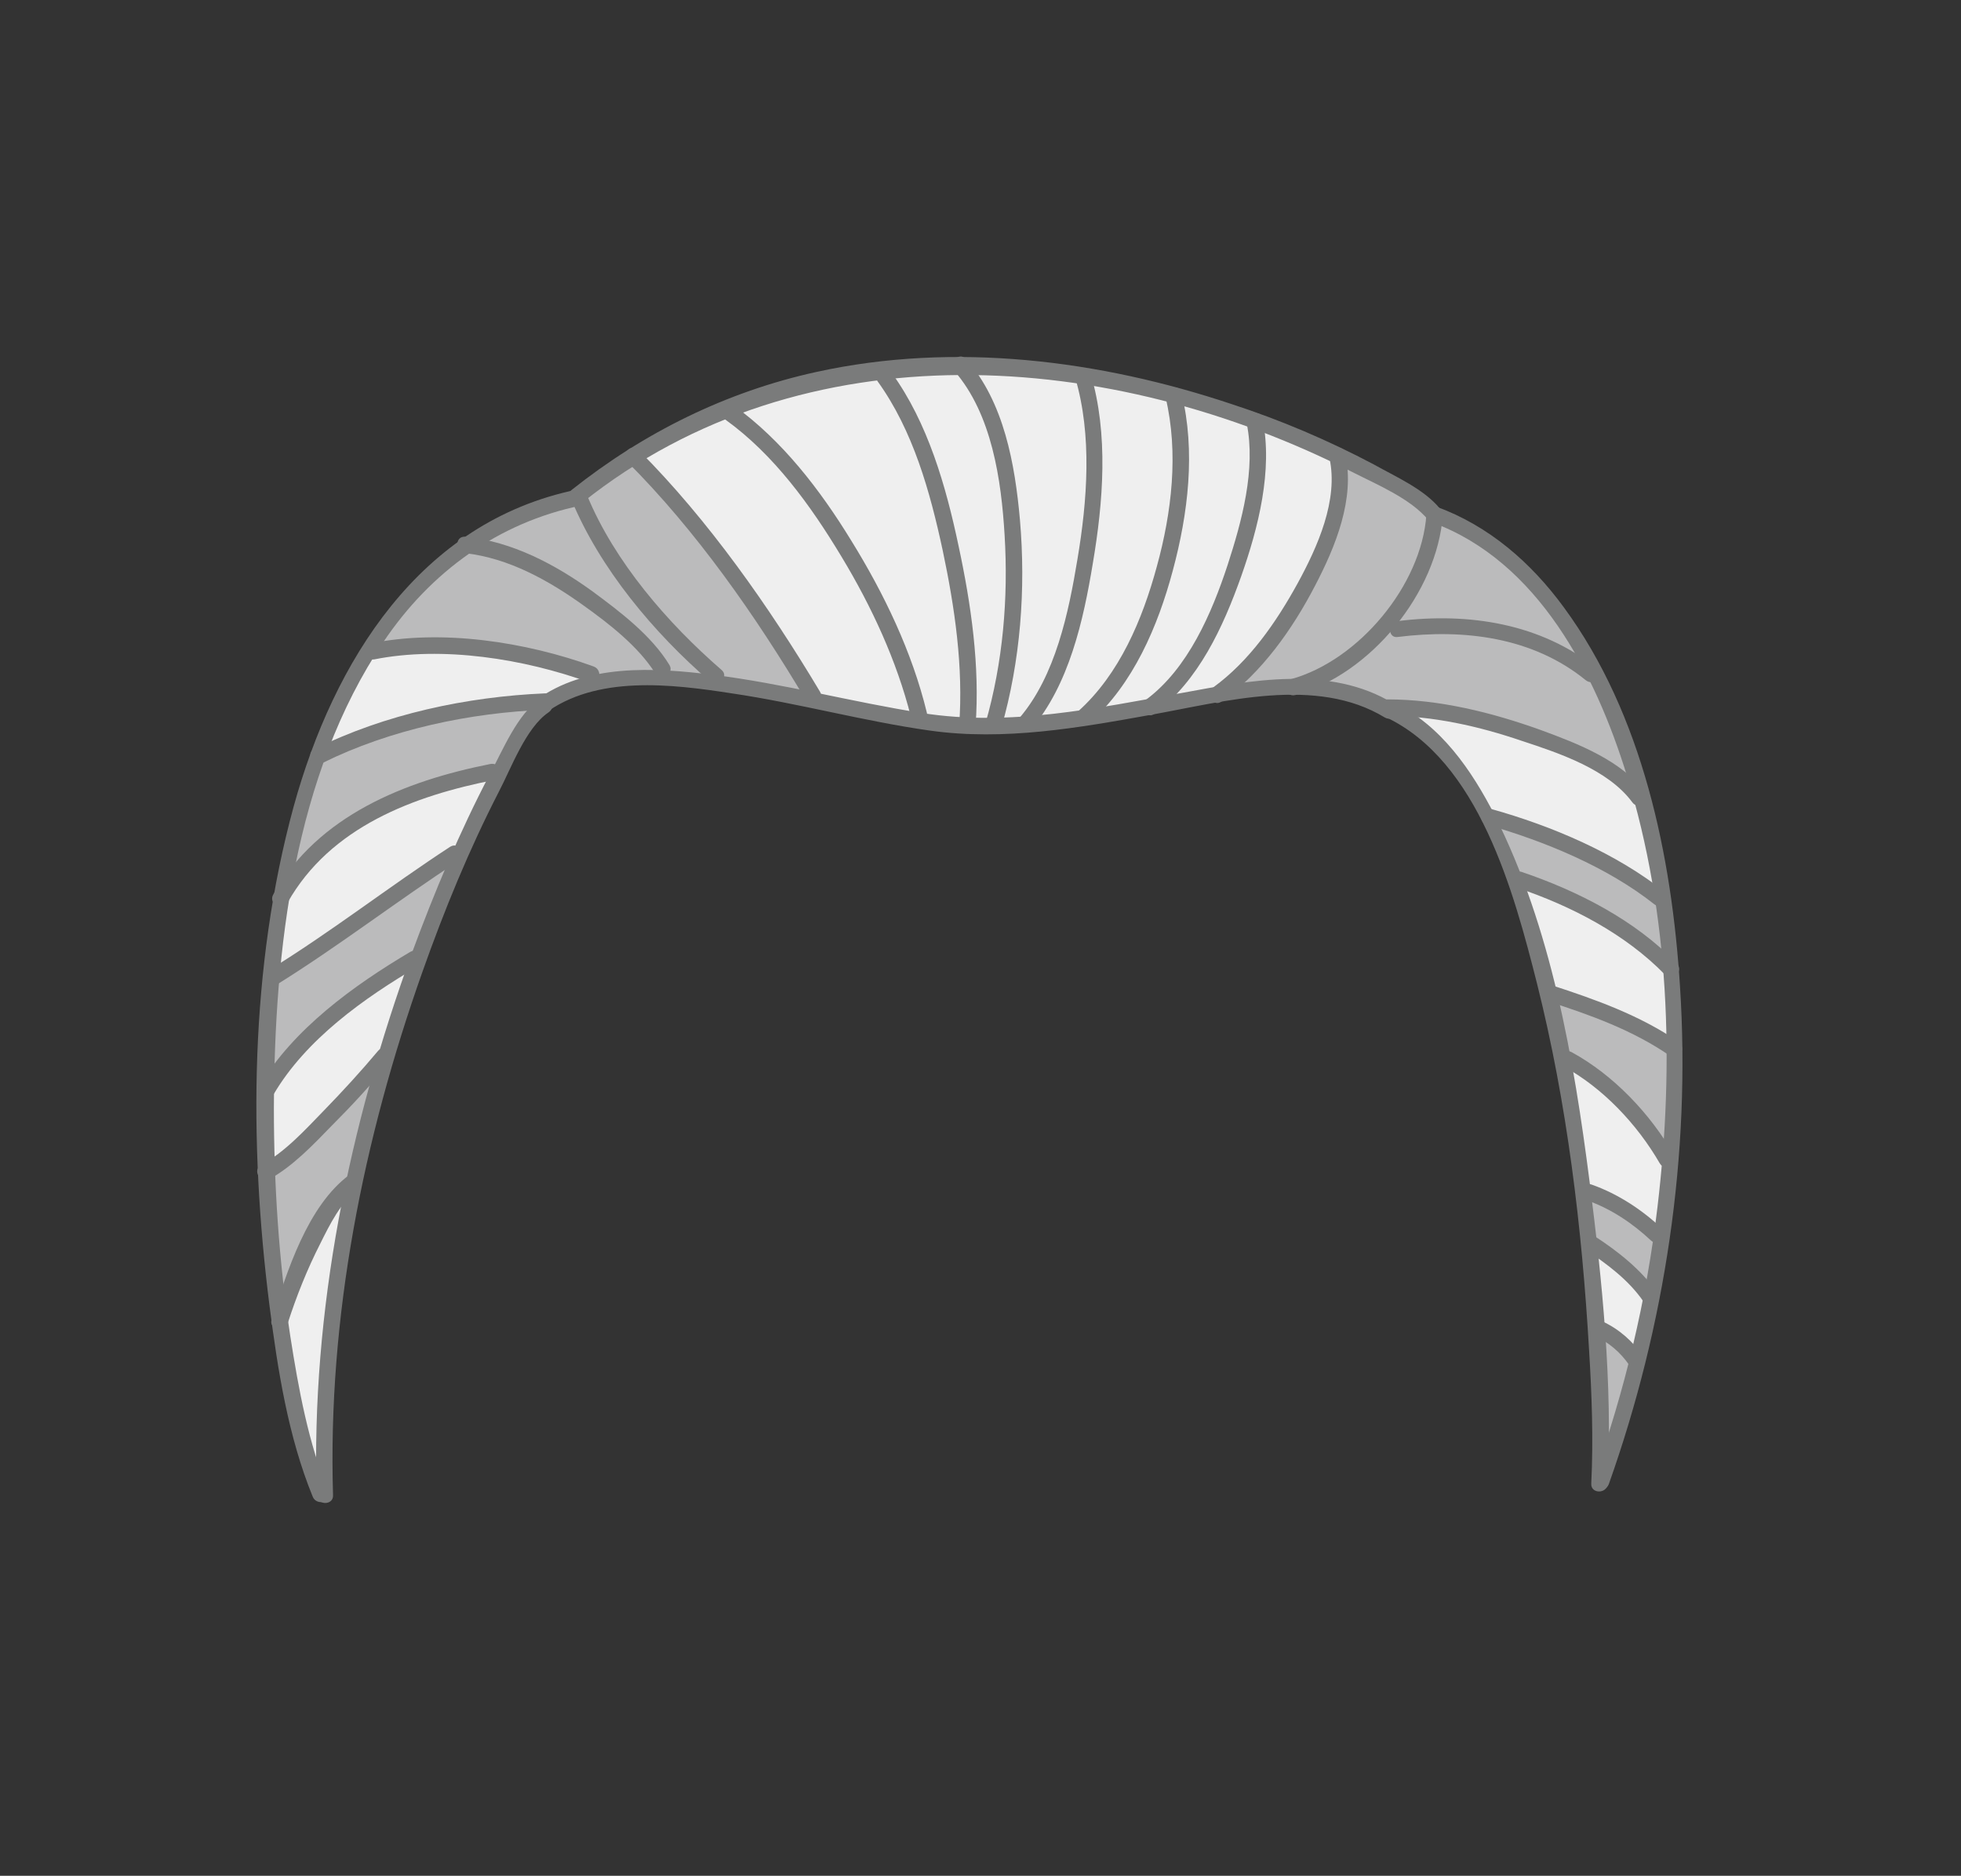 <?xml version="1.0" encoding="utf-8"?>
<!-- Generator: Adobe Illustrator 19.2.0, SVG Export Plug-In . SVG Version: 6.00 Build 0)  -->
<svg version="1.1" id="Layer_1" xmlns="http://www.w3.org/2000/svg" xmlns:xlink="http://www.w3.org/1999/xlink" x="0px" y="0px"
	 viewBox="0 0 358 342.5" style="enable-background:new 0 0 358 342.5;" xml:space="preserve">
<rect x="0" y="0" width="358" height="342.5" fill="#333333" stroke="none"/>
<style type="text/css">
	.st0{fill:#EFEFEF;}
	.st1{fill:#BBBBBC;}
	.st2{fill:#7A7B7B;}
</style>
<g>
	<path class="st0" d="M58.9,272.2c-4-9.9-5.8-20.9-7.1-30.4l-0.1-0.5l-0.1-0.1l0-0.1l0-0.5c-0.1-0.8-0.2-1.6-0.3-2.4
		c-1-8-1.7-16-2.1-23.8l0-0.3l-0.1-0.2l0.1-0.1l0-0.4c-0.7-17.1,0.2-33.4,2.7-48.3l0.1-0.7l-0.2-0.3c0-0.1,0.3-0.5,0.3-0.5l0.1-0.4
		c1-5.3,2.1-10.5,3.4-15.3c0.9-3.2,1.9-6.4,3-9.5l0.1-0.2l0,0l0,0l0.1-0.2c6.1-16.6,14.8-29.2,26-37.4l0.6-0.4l0-0.1l0.1,0l0.6-0.4
		c5.6-3.9,11.9-6.6,18.6-8.1l0.5-0.1l0.5-0.4c3.2-2.6,6.6-5,10.1-7.2l0.2-0.1l0.1-0.1l0.1,0l0.2-0.1c10.4-6.5,21.6-10.9,33.2-13.5
		c8-1.7,16.5-2.5,25.3-2.5h0.5l0.1-0.2l0.1,0l0.5,0c12.4,0.1,25.2,1.9,38.3,5.4l0.1,0c3.4,0.9,6.7,1.9,9.9,3c1.5,0.5,3,1,4.5,1.6
		l0.2,0.1l0.1,0l0.1,0l0.2,0.1c5.1,1.9,10,3.9,14.5,6.1l0.2,0.1l0,0l0,0l0.2,0.1c2,1,3.8,1.9,5.5,2.8c0.6,0.3,1.2,0.6,1.8,0.9
		c3.4,1.8,7.3,3.8,9.6,6.5l0.3,0.4l0.5,0.2c8.3,3.2,15.7,9.1,21.9,17.6c11.9,16.2,18.9,39.1,20.8,68.1c1.9,29-2.3,59.3-12.1,87.8
		c0.2-7.5-0.2-15-0.6-21.7c-1.5-25.5-4.6-47.5-9.6-67.3c-3.9-15.5-10.4-41.4-28.7-50c-4.7-2.8-10.2-4.3-16.9-4.4l-0.3,0l-0.5,0.1
		l-0.2-0.1l-0.6,0c-3.6,0-7.6,0.5-12.5,1.3l-0.5,0.1l-0.2,0.1l-0.2-0.1l-0.7,0.1c-2.1,0.4-4.3,0.8-6.3,1.2c-1.6,0.3-3.2,0.6-4.8,0.9
		l-0.3,0.1l-0.1,0l-0.1,0l-0.4,0.1c-7.4,1.3-14.7,2.6-21.9,3.2l-0.3,0l0,0l-0.1,0l-0.3,0c-2.3,0.2-4.5,0.2-6.6,0.2
		c-1.1,0-2.3,0-3.4-0.1l-0.2,0l-0.2,0l-0.2,0l-0.1,0c-2.2-0.1-4.2-0.3-6.1-0.6c-6.3-0.9-12.7-2.2-18.9-3.5
		c-5.6-1.2-11.5-2.4-17.3-3.3c-4.7-0.7-10.2-1.5-15.7-1.5c-7.7,0-13.7,1.5-18.6,4.6l-0.5,0.3l-0.2,0.4c-3.7,2.6-6.2,7.9-8.2,12.2
		c-0.5,1-0.9,2-1.4,2.8c-5.1,9.9-9.7,20.8-14.1,33.2C63.5,210,58,242.1,58.9,272.2z"/>
	<g>
		<path class="st1" d="M292.8,261.4c0-5.2-0.2-10.5-0.5-16.2l-0.1-2l1.7,1.1c1.7,1.1,3.2,2.5,4.3,4.2l0.3,0.4l-0.1,0.4
			c-1,4.1-2.2,8.3-3.5,12.4L292.8,261.4z"/>
		<path class="st1" d="M299.9,234.2c-2.2-2.5-5-4.9-8.9-7.5l-0.4-0.3l-0.1-0.5c-0.2-2.1-0.5-4.3-0.8-6.4l-0.2-1.7l1.6,0.6
			c3.8,1.5,7.5,3.9,11,7.2c0,0,0.1,0.1,0.1,0.1l0.6,0.3l-0.1,0.7c-0.3,2.2-0.7,4.4-1.1,6.9l-0.4,2L299.9,234.2z"/>
		<path class="st1" d="M50.8,234.4c-0.7-6.4-1.2-13-1.5-19.7l0-0.6l0.5-0.3c3.5-2.2,6.5-5.3,9.5-8.2l0.7-0.7
			c2.5-2.5,4.7-4.9,6.8-7.2l1.7,0.9c-1.5,5.4-2.8,10.9-4,16.4l-0.1,0.4l-0.3,0.2c-5.7,4.4-9,12.5-11.4,19L50.8,234.4z"/>
		<path class="st1" d="M302.9,208.5c-4.4-6.7-10.3-12.2-16.5-15.5c0,0-0.1,0-0.1,0l-0.6-0.2l-0.1-0.6c-0.5-2.8-1.1-5.7-1.7-8.4
			l-0.4-1.7l1.7,0.6c6.2,2,13.3,4.7,19.7,8.9l0.4,0.3l0,0.5c0,5.1-0.2,10.4-0.5,15.7l-0.2,2.9L302.9,208.5z"/>
		<path class="st1" d="M49.1,194.2c0.1-5.1,0.4-10.1,0.8-14.8l0-0.5l0.4-0.3c6.1-3.8,12.2-8.1,18-12.2c4-2.8,8-5.7,12.1-8.4l2.8-1.9
			l-1.3,3.1c-2,4.6-3.9,9.6-5.8,14.6l-0.2,0.5l-0.5,0.1c-0.1,0-0.1,0-0.2,0.1c-11.3,6.6-19.3,13.2-24.5,20.2l-1.9,2.5L49.1,194.2z"
			/>
		<path class="st1" d="M302.6,174c-6.4-5.7-14.9-10.3-25.2-13.8c0,0-0.1,0-0.1,0l-0.6-0.1l-0.2-0.5c-1-2.6-2.2-5.2-3.3-7.7l-1-2
			l2.2,0.7c11.4,3.5,21.2,8.3,28.3,13.9c0,0,0.1,0.1,0.1,0.1l0.4,0.2l0.1,0.5c0.4,2.5,0.7,5.1,1,8l0.3,2.5L302.6,174z"/>
		<path class="st1" d="M53.1,157.2c1.3-6.5,3-12.6,5-18.3l0.1-0.4l0.4-0.2c13.4-6.7,27.8-8.9,37.5-9.6l2.4-0.2l-1.6,1.8
			c-2.2,2.5-3.9,6-5.4,9l-0.7,1.4l-0.8-0.3c-0.1,0-0.1,0-0.2,0c0,0-0.1,0-0.1,0c-16.1,3.2-27.5,8.9-34.9,17.6L53.1,157.2z"/>
		<path class="st1" d="M296.2,141.8c-4.3-3.5-9.9-5.2-15.3-7.2c-10.1-3.7-19.3-5.1-27.5-5.1h-0.3l-0.3-0.5c-3-1.7-6.4-2.9-10.2-3.5
			l-3-0.5l2.7-1.5c3.9-2.1,7.6-5.1,10.7-8.7l0.9-1l0.8-1c4-5.2,6.6-11.1,7.4-16.8l0.2-1.3l1.2,0.5c9.8,4.1,18.1,12,24.8,23.5
			l-1.4,1.4c-6.7-4.1-14.7-6.2-23.8-6.2c-2.4,0-5,0.2-7.5,0.5l-1,0.1l0.2,0.7c0,0.2,0.1,0.2,0.2,0.2c2.8-0.3,5.6-0.5,8.2-0.5
			c10.8,0,19.9,2.9,26.9,8.6c0.1,0.1,0.2,0.1,0.3,0.1l0.6,0.1l0.2,0.5c2.5,5,4.7,10.6,6.6,16.6l1,3.2L296.2,141.8z"/>
		<path class="st1" d="M145.7,126.7c-5.4-1.1-9.7-1.8-13.7-2.4l-1-0.1l0.1-1c0,0,0-0.1-0.1-0.3c-11.3-9.8-20.1-21.1-24.5-31.7
			l-0.3-0.7l0.6-0.5c2.6-2,5.4-4,8.2-5.7l0.7-0.4l0.6,0.6c10.4,10.5,20.7,24.2,30.6,40.7l1.2,1.9L145.7,126.7z"/>
		<path class="st1" d="M226.6,123.8c4.6-4.4,8.9-10.2,12.6-17.4c3-5.7,6.3-13.2,5.8-20.5l-0.1-1.8l1.6,0.8c0,0,0.7,0.3,0.8,0.4
			c0.7,0.4,1.5,0.7,2.2,1.1c4,2,8.5,4.2,11.5,7.4l0.3,0.3l0,0.4c-1.2,13-12.5,26.6-25,30.2l-0.1,0l-0.1,0c-2.6,0-5.4,0.2-8.6,0.6
			l-3,0.4L226.6,123.8z"/>
		<path class="st1" d="M127.6,123.8c-1.9-0.2-3.6-0.4-5.3-0.5l-1-0.1l0.1-1c0,0,0-0.1-0.1-0.3c-3.2-5.3-8.8-9.5-13.8-13.1
			c-6.6-4.8-12.7-7.7-18.6-9.1l-2.4-0.6l2.1-1.3c4.9-2.9,10.3-5,15.9-6.3l0.8-0.2l0.3,0.8c4.4,10.1,12.5,20.7,22.7,29.9l2.3,2.1
			L127.6,123.8z"/>
		<polygon class="st1" points="123.6,123.1 115.6,123.7 108.4,124.1 105.7,122.2 95.2,119.8 82.3,118.2 72.3,118.3 67.9,118.9 
			71.5,112.5 84,100.2 89.5,98.2 104.2,102.9 118.2,113.7 		"/>
	</g>
	<g>
		<g>
			<path class="st2" d="M60,272.5c-3.7-9-5.5-18.9-7-28.5c-2.1-13.8-3-27.8-3-41.7c0.1-28.7,3.6-60.7,20-85.1
				c8.6-12.8,21-21.8,36.1-24.9c1.9-0.4,1.1-3.3-0.8-2.9c-28.7,5.9-44.4,31.4-51.7,57.9c-8,29.3-8.2,61.1-4.4,91.1
				c1.5,11.7,3.4,23.9,7.9,34.9C57.8,275,60.7,274.3,60,272.5L60,272.5z"/>
		</g>
		<g>
			<path class="st2" d="M106.4,91.7c40.4-32.2,96.5-27.9,140.5-5.5c4.5,2.3,10.6,4.8,13.9,8.8c1.2,1.5,3.3-0.6,2.1-2.1
				c-2.9-3.6-8.2-5.9-12.1-8.1c-8.3-4.4-17-8.1-25.9-11c-24.2-8.1-50.7-11.4-75.8-5.9c-16.5,3.6-31.6,11.1-44.8,21.6
				C102.7,90.8,104.9,92.9,106.4,91.7L106.4,91.7z"/>
		</g>
		<g>
			<path class="st2" d="M261.5,95.4c19.3,7.1,29.8,27.7,35.5,46.2c7.8,25.3,8.7,52.6,5.6,78.7c-2,17-6,33.8-11.8,49.9
				c-0.6,1.8,2.2,2.6,2.9,0.8c10.3-29,15-60.2,13-90.9c-1.5-23.8-6.8-49.6-21.2-69.2c-6-8.2-13.7-14.9-23.3-18.4
				C260.4,91.9,259.7,94.8,261.5,95.4L261.5,95.4z"/>
		</g>
		<g>
			<path class="st2" d="M89.5,139.5c-15.6,3.1-31.4,9.4-39.6,23.8c-1,1.7,1.6,3.2,2.6,1.5c7.8-13.8,23-19.5,37.8-22.4
				C92.2,142,91.4,139.1,89.5,139.5L89.5,139.5z"/>
		</g>
		<g>
			<path class="st2" d="M82.2,154.6C71,161.9,60.4,170.2,49,177.2c-1.6,1-0.1,3.6,1.5,2.6c11.4-7.1,22-15.3,33.2-22.6
				C85.3,156.2,83.8,153.6,82.2,154.6L82.2,154.6z"/>
		</g>
		<g>
			<path class="st2" d="M74.9,173.8c-10.3,6.1-21.4,14.1-27.6,24.6c-1,1.7,1.6,3.2,2.6,1.5c5.9-10.1,16.6-17.7,26.5-23.5
				C78.1,175.4,76.6,172.8,74.9,173.8L74.9,173.8z"/>
		</g>
		<g>
			<path class="st2" d="M69,191.9c-3.1,3.7-6.4,7.3-9.8,10.8c-3.5,3.6-7.1,7.6-11.5,10c-1.7,0.9-0.2,3.5,1.5,2.6
				c4.3-2.4,7.9-6.2,11.3-9.7c3.7-3.7,7.2-7.5,10.5-11.5C72.3,192.5,70.2,190.4,69,191.9L69,191.9z"/>
		</g>
		<g>
			<path class="st2" d="M63.8,214.5c-7.7,5.7-11.4,17.7-14.2,26.4c-0.6,1.8,2.3,2.6,2.9,0.8c1.6-5,3.6-10,6-14.7
				c1.7-3.4,3.7-7.5,6.9-9.9C66.8,215.9,65.3,213.3,63.8,214.5L63.8,214.5z"/>
		</g>
		<g>
			<path class="st2" d="M174.2,67.7c6.9,7.9,8.6,20,9.2,30c0.7,11.5-0.3,23.3-3.5,34.4c-0.5,1.9,2.4,2.7,2.9,0.8
				c3.5-12.2,4.5-25.3,3.4-38c-0.9-10.1-2.9-21.5-9.8-29.3C175.1,64.1,173,66.3,174.2,67.7L174.2,67.7z"/>
		</g>
		<g>
			<path class="st2" d="M196.3,69c3.1,10.5,2.2,22.4,0.4,33.1c-1.6,9.7-4,21.3-10.6,29c-1.2,1.5,0.9,3.6,2.1,2.1
				c7-8.2,9.6-20,11.3-30.3c1.9-11.2,2.9-23.6-0.4-34.7C198.7,66.4,195.8,67.2,196.3,69L196.3,69z"/>
		</g>
		<g>
			<path class="st2" d="M212.8,72.6c2.4,10.1,1.1,21-1.6,30.8c-2.6,9.6-6.8,19.7-14.4,26.5c-1.4,1.3,0.7,3.4,2.1,2.1
				c8-7.1,12.5-17.7,15.2-27.8c2.8-10.4,4.2-21.8,1.6-32.4C215.3,69.9,212.4,70.7,212.8,72.6L212.8,72.6z"/>
		</g>
		<g>
			<path class="st2" d="M227.6,77.3c1.7,8.4-0.9,17.9-3.5,25.9c-2.9,8.8-7.2,18.8-14.8,24.5c-1.5,1.2,0,3.8,1.5,2.6
				c8-6,12.5-15.8,15.8-25.1c3.1-8.8,5.8-19.3,3.9-28.7C230.1,74.6,227.3,75.4,227.6,77.3L227.6,77.3z"/>
		</g>
		<g>
			<path class="st2" d="M242.7,83.6c1.7,7.7-2.2,16.3-5.8,22.9c-3.9,7.1-8.8,14.2-15.4,19c-1.5,1.1-0.1,3.7,1.5,2.6
				c7.4-5.3,13-13.3,17.1-21.2c3.7-7.1,7.3-15.8,5.5-24C245.2,80.9,242.3,81.7,242.7,83.6L242.7,83.6z"/>
		</g>
		<g>
			<path class="st2" d="M260.4,94c-0.9,12.9-12.4,26.6-24.7,30c-1.9,0.5-1.1,3.4,0.8,2.9c13.7-3.8,25.9-18.7,26.9-32.9
				C263.5,92.1,260.5,92.1,260.4,94L260.4,94z"/>
		</g>
		<g>
			<path class="st2" d="M104.3,91.2c5.2,12.6,15.1,24.4,25.3,33.2c1.5,1.3,3.6-0.9,2.1-2.1c-9.8-8.5-19.5-19.7-24.5-31.8
				C106.4,88.6,103.5,89.4,104.3,91.2L104.3,91.2z"/>
		</g>
		<g>
			<path class="st2" d="M114.5,84.3c12.6,12.6,23.5,28.2,32.6,43.5c1,1.7,3.6,0.2,2.6-1.5c-9.2-15.4-20.4-31.4-33.1-44.1
				C115.3,80.8,113.2,82.9,114.5,84.3L114.5,84.3z"/>
		</g>
		<g>
			<path class="st2" d="M132.4,76.6c8.9,6.4,15.6,15.7,21.2,25c5.5,9.1,10.1,19,12.7,29.3c0.5,1.9,3.4,1.1,2.9-0.8
				c-2.7-11.1-7.8-21.7-13.8-31.4c-5.7-9.3-12.6-18.3-21.5-24.7C132.3,72.9,130.8,75.5,132.4,76.6L132.4,76.6z"/>
		</g>
		<g>
			<path class="st2" d="M160.2,69.6c6.5,9,9.6,20.2,11.9,30.9c2.2,10.4,3.8,21.3,3,32c-0.1,1.9,2.9,1.9,3,0
				c0.8-10.9-0.8-22.1-3.1-32.8c-2.3-10.9-5.6-22.5-12.2-31.6C161.7,66.6,159.1,68.1,160.2,69.6L160.2,69.6z"/>
		</g>
		<g>
			<path class="st2" d="M84.9,101c8,0.9,15.3,5,21.7,9.6c4.6,3.3,9.9,7.4,13,12.3c1,1.6,3.6,0.1,2.6-1.5c-3.3-5.4-9-9.7-14-13.4
				c-6.9-5-14.7-9.1-23.2-10C83,97.8,83,100.8,84.9,101L84.9,101z"/>
		</g>
		<g>
			<path class="st2" d="M68.3,120.4c12.5-2.5,27.4-0.1,39.3,4.2c1.8,0.7,2.6-2.2,0.8-2.9c-12.4-4.5-27.8-6.9-40.8-4.2
				C65.6,117.8,66.4,120.7,68.3,120.4L68.3,120.4z"/>
		</g>
		<g>
			<path class="st2" d="M58.9,139.3c12.3-6.1,27-9.2,40.6-9.7c1.9-0.1,1.9-3.1,0-3c-14.2,0.6-29.3,3.8-42.1,10.2
				C55.7,137.5,57.2,140.1,58.9,139.3L58.9,139.3z"/>
		</g>
		<g>
			<path class="st2" d="M255.2,116.3c12-1.5,24.6,0,34.3,7.9c1.5,1.2,3.6-0.9,2.1-2.1c-10.3-8.3-23.5-10.3-36.4-8.7
				C253.3,113.6,253.3,116.6,255.2,116.3L255.2,116.3z"/>
		</g>
		<g>
			<path class="st2" d="M253.2,130.7c8.4,0,16.8,1.9,24.7,4.6c6.7,2.2,15.7,5.2,20.1,11.2c1.1,1.5,3.7,0,2.6-1.5
				c-4.4-6.1-12.5-9.2-19.3-11.7c-8.9-3.2-18.5-5.6-28-5.6C251.3,127.7,251.3,130.7,253.2,130.7L253.2,130.7z"/>
		</g>
		<g>
			<path class="st2" d="M98.7,127.5c-4.3,2.9-6.9,9.5-9.3,13.9c-5.5,10.5-10.1,21.5-14.2,32.6c-11.5,31.6-18.4,65.3-17.4,99
				c0.1,1.9,3.1,1.9,3,0c-1-32.5,5.5-65,16.3-95.5c4-11.3,8.5-22.3,14-33c2.2-4.2,4.9-11.6,9-14.4C101.8,129,100.3,126.4,98.7,127.5
				L98.7,127.5z"/>
		</g>
		<g>
			<path class="st2" d="M252.9,130.9c17.1,8,23.5,32.1,27.7,48.7c5.5,21.9,8.2,44.5,9.5,66.9c0.5,8.1,0.8,16.3,0.4,24.4
				c-0.1,1.9,2.9,1.9,3,0c0.9-18.3-1-37-3.3-55.1c-2.9-22.6-7-46.4-17.3-66.9c-4.2-8.2-9.9-16.6-18.5-20.6
				C252.6,127.5,251.1,130.1,252.9,130.9L252.9,130.9z"/>
		</g>
		<g>
			<path class="st2" d="M99.3,130.4c9.5-7.2,23.3-5.5,34.3-3.8c12.2,1.8,24.1,5.1,36.2,6.8c13.5,1.9,27.1-0.5,40.4-2.9
				c13.4-2.4,30.1-7.1,42.6,0.5c1.7,1,3.2-1.6,1.5-2.6c-11.5-7-26-4.2-38.4-1.9c-15.7,2.8-31.5,6.2-47.5,3.7
				c-12.8-2-25.4-5.4-38.3-7c-10.6-1.3-23.2-2.1-32.3,4.7C96.3,128.9,97.8,131.5,99.3,130.4L99.3,130.4z"/>
		</g>
		<g>
			<path class="st2" d="M271.5,150.6c10.5,3,21.9,7.7,30.5,14.5c1.5,1.2,3.6-0.9,2.1-2.1c-9-7.2-20.8-12.2-31.9-15.3
				C270.4,147.2,269.6,150.1,271.5,150.6L271.5,150.6z"/>
		</g>
		<g>
			<path class="st2" d="M277,162.1c9.8,3.3,19.7,8.4,27,15.9c1.3,1.4,3.5-0.7,2.1-2.1c-7.6-7.9-18-13.2-28.3-16.7
				C275.9,158.6,275.1,161.5,277,162.1L277,162.1z"/>
		</g>
		<g>
			<path class="st2" d="M282.5,182.8c7.8,2.5,15.6,5.3,22.4,10c1.6,1.1,3.1-1.5,1.5-2.6c-7-4.8-15.1-7.7-23.1-10.3
				C281.5,179.3,280.7,182.2,282.5,182.8L282.5,182.8z"/>
		</g>
		<g>
			<path class="st2" d="M285.4,194.7c7.2,3.9,13.5,10.6,17.6,17.7c1,1.7,3.6,0.2,2.6-1.5c-4.3-7.5-11-14.6-18.7-18.8
				C285.2,191.2,283.6,193.8,285.4,194.7L285.4,194.7z"/>
		</g>
		<g>
			<path class="st2" d="M289.8,219.2c4.3,1.5,8.3,4.2,11.6,7.3c1.4,1.3,3.5-0.8,2.1-2.1c-3.7-3.5-8.1-6.4-12.9-8.1
				C288.8,215.6,288,218.5,289.8,219.2L289.8,219.2z"/>
		</g>
		<g>
			<path class="st2" d="M289.5,228.2c3.9,2.6,7.8,5.5,10.5,9.4c1.1,1.6,3.7,0.1,2.6-1.5c-3-4.3-7.2-7.6-11.5-10.4
				C289.4,224.5,287.9,227.1,289.5,228.2L289.5,228.2z"/>
		</g>
		<g>
			<path class="st2" d="M291.1,243.9c2.6,1.2,4.7,3,6.3,5.3c1.1,1.6,3.7,0.1,2.6-1.5c-1.9-2.8-4.4-5-7.4-6.4
				C290.9,240.5,289.4,243.1,291.1,243.9L291.1,243.9z"/>
		</g>
	</g>
</g>
</svg>
